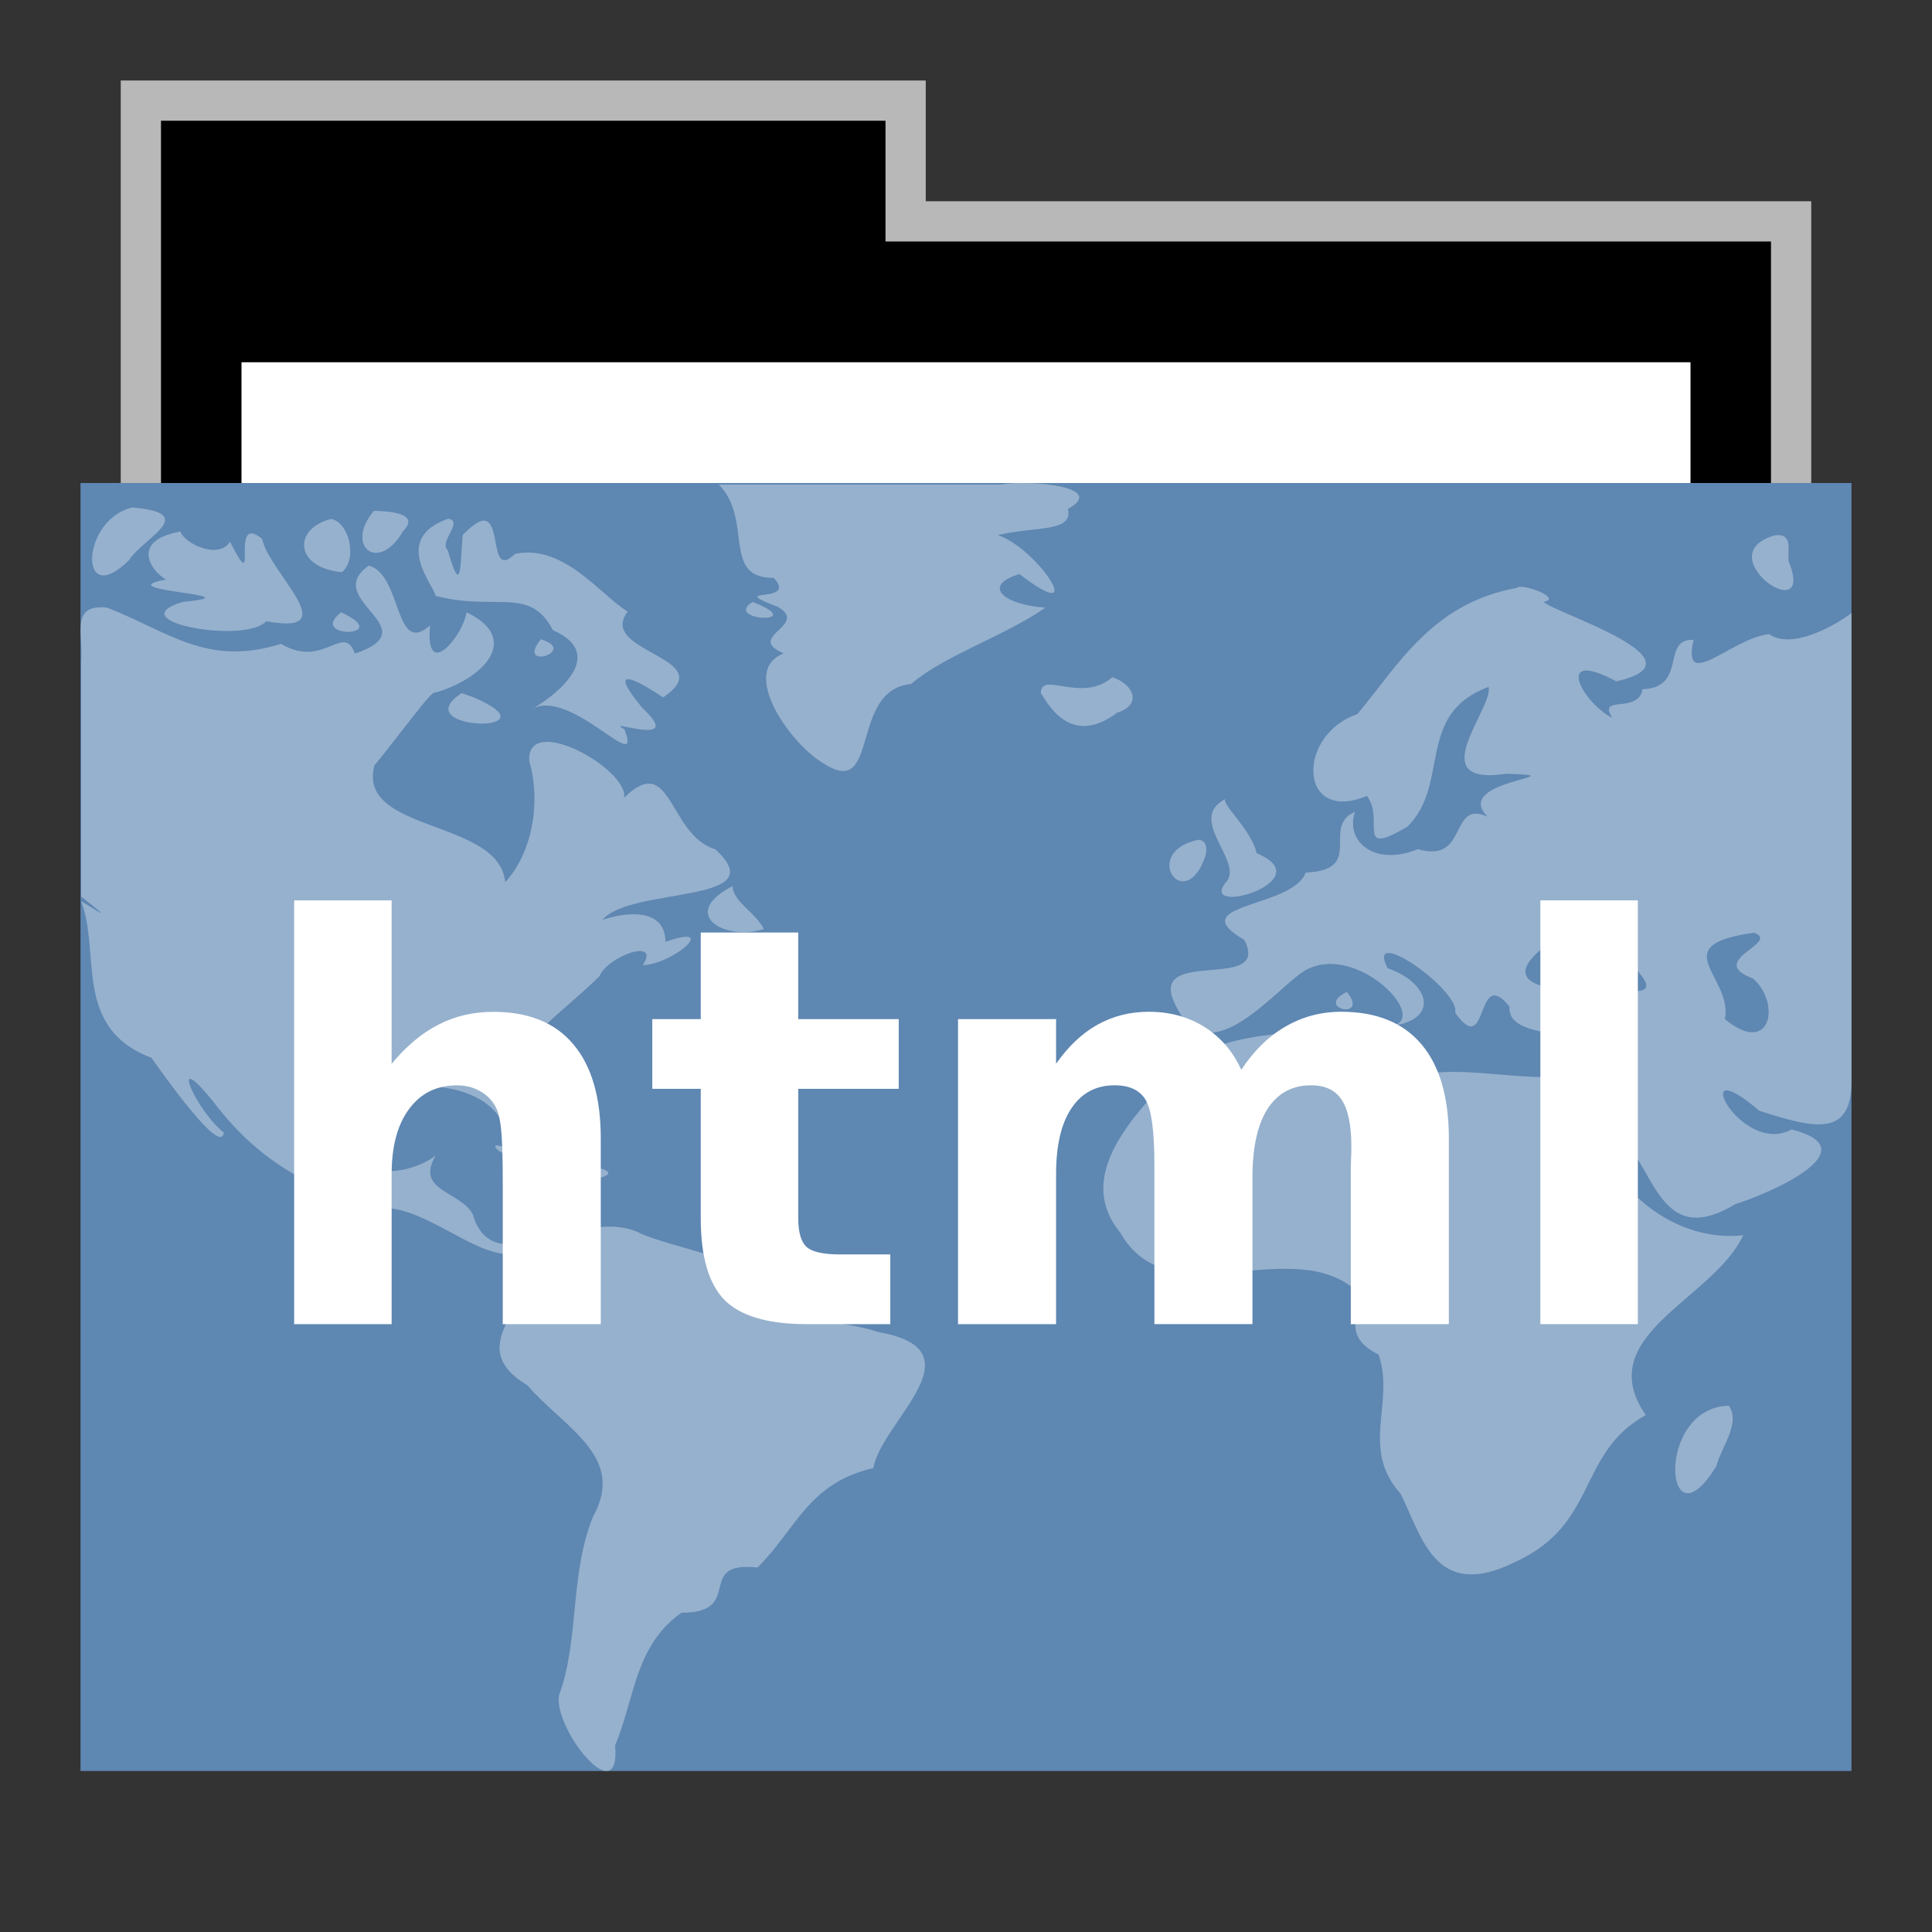 <svg width="48" version="1.1" xmlns="http://www.w3.org/2000/svg" height="48">
<rect width="100%" height="100%" fill="#333333" stroke="none"/>
<g id="g7" transform="translate(0,1)">
<path style="opacity:.65;fill:#fff" id="rect4154" d="M 3,1 V 12 H 45 V 4 H 23 V 1 Z"/>
<path id="folderTab" d="M 4,3 V 16 H 44 V 6 H 22 V 3 Z" transform="translate(0,-1)"/>
<path style="fill:#fff" id="folderPaper" d="m 6,8 h 36 v 33 h -36 Z "/>
<path style="fill:#5e87b2" id="folderFront" d="m 2,11 h 44 v 32 h -44 Z "/>
</g>
<path style="opacity:.35;fill:#fff;stroke-width:.985" id="path3522-9" d="m 17.858,12.038 c 0.864,0.874 0.059,2.333 1.363,2.318 0.635,0.676 -1.265,0.202 0.107,0.722 0.789,0.468 -0.835,0.735 0.142,1.155 -1.126,0.437 0.183,2.287 1.019,2.75 1.377,0.872 0.609,-1.847 2.145,-1.988 0.835,-0.717 2.3,-1.178 3.342,-1.899 -1.017,-0.062 -1.611,-0.539 -0.648,-0.834 1.773,1.368 0.445,-0.648 -0.537,-0.967 0.95,-0.227 1.874,-0.061 1.742,-0.651 1.004,-0.553 -0.965,-0.731 -1.668,-0.606 -2.335,0 -4.671,0 -7.006,0 z  m -14.563,.571 c -1.283,0.275 -1.373,2.583 -0.083,1.302 0.317,-0.526 1.779,-1.161 0.083,-1.302 z  m 5.996,.08 c -0.74,0.873 0.107,1.573 0.723,0.508 0.436,-0.445 -0.324,-0.492 -0.723,-0.508 z  m 1.849,.196 c -1.429,0.499 -0.352,1.661 -0.317,1.92 1.506,0.392 2.343,-0.256 2.913,0.852 1.433,0.621 -0.028,1.701 -0.566,1.983 0.969,-0.635 2.831,1.726 2.343,0.479 -0.582,-0.32 1.564,0.514 0.45,-0.526 -1.025,-1.243 0.081,-0.556 0.513,-0.266 1.469,-0.992 -1.662,-1.111 -0.881,-2.132 -0.685,-0.418 -1.583,-1.683 -2.796,-1.435 -0.812,0.79 -0.112,-1.722 -1.304,-0.465 -0.062,0.703 -0.022,1.595 -0.37,0.377 -0.233,-0.213 0.4,-0.709 0.014,-0.786 z  m -2.915,.009 c -0.959,0.241 -0.908,1.216 0.272,1.321 0.404,-0.347 0.161,-1.255 -0.272,-1.321 Z  m -3.744,.312 c -1.246,0.222 -0.738,0.979 -0.356,1.192 -1.543,0.291 2.355,0.372 0.415,0.556 -1.614,0.485 1.554,1.057 2.074,0.481 1.993,0.367 0.072,-1.201 -0.103,-2.05 -0.845,-0.682 -0.033,1.573 -0.797,0.073 -0.267,0.446 -1.114,0.066 -1.233,-0.251 z  m 39.6,.098 c -1.672,0.493 1.039,2.351 0.365,0.66 -0.067,-0.204 0.151,-0.744 -0.365,-0.66 z  m -34.92,.749 c -1.202,0.85 1.527,1.553 -0.345,2.186 -0.281,-0.789 -0.764,0.395 -1.835,-0.243 -1.842,0.577 -2.783,-0.301 -4.325,-0.902 -0.926,-0.087 -0.578,0.662 -0.64,1.364 0,1.938 0,3.877 0,5.815 0.908,0.719 0.354,0.317 0,0.119 0.498,1.278 -0.22,3.145 1.745,3.888 0.334,0.466 1.735,2.453 1.8,1.858 -0.703,-0.554 -1.423,-2.214 -0.235,-0.734 1.065,1.407 2.501,2.319 4.599,2.654 1.147,0.294 2.091,1.303 3.099,1.081 0.57,1.132 -1.691,2.219 0.076,3.275 0.922,1.069 2.47,1.77 1.632,3.27 -0.586,1.465 -0.335,3.062 -0.842,4.428 -0.157,0.831 1.539,2.941 1.392,1.251 0.495,-1.174 0.482,-2.465 1.649,-3.297 1.596,0.009 0.305,-1.292 1.889,-1.122 0.967,-0.954 1.247,-2.092 2.878,-2.47 0.195,-1.158 2.713,-2.931 0.112,-3.382 -0.707,-0.262 -2.527,-0.357 -2.388,-0.486 0.282,-1.149 -2.354,-1.476 -3.475,-1.946 -1.472,-0.787 -3.685,1.307 -4.203,-0.497 -0.31,-0.568 -1.441,-0.577 -0.921,-1.452 -0.937,0.702 -2.771,0.488 -2.291,-0.867 0.729,-1.141 3.528,-1.195 4.005,0.177 -0.662,-1.514 1.28,-2.692 2.358,-3.769 0.22,-0.515 1.524,-0.957 1.075,-0.273 0.765,-0.021 1.924,-1.06 0.565,-0.58 -0.019,-0.947 -1.191,-0.678 -1.57,-0.543 0.704,-0.841 4.319,-0.381 2.805,-1.756 -1.173,-0.358 -1.075,-2.445 -2.262,-1.282 0.1,-0.717 -2.415,-2.119 -2.36,-0.918 0.307,1.075 0.056,2.314 -0.597,3.019 -0.136,-1.576 -3.706,-1.227 -3.247,-2.906 0.665,-0.8 1.442,-1.907 1.516,-1.807 1.192,-0.342 2.15,-1.339 0.769,-1.994 -0.074,0.571 -1.039,1.748 -0.903,0.324 -0.894,0.797 -0.689,-1.269 -1.526,-1.483 z  m 28.521,.553 c -2.093,0.385 -2.923,1.89 -3.958,3.136 -1.526,0.518 -1.468,2.742 0.237,2.032 0.456,0.6 -0.319,1.546 1.01,0.761 1.072,-1.068 0.187,-2.795 2.012,-3.469 0.133,0.524 -1.683,2.479 0.438,2.158 1.918,0.054 -1.394,0.144 -0.461,1.066 -0.969,-0.433 -0.466,1.182 -1.731,0.806 -1.096,0.449 -1.815,-0.208 -1.564,-0.928 -0.862,0.379 0.271,1.447 -1.225,1.511 -0.335,0.896 -3.092,0.761 -1.524,1.673 0.696,1.358 -2.594,0.085 -1.66,1.715 0.799,1.611 2.474,-0.534 3.153,-0.948 1.311,-0.765 3.253,1.305 2.074,1.382 1.323,-0.134 1.051,-1.08 -0.009,-1.447 -0.572,-1.117 1.812,0.548 1.68,1.108 0.841,1.186 0.495,-1.214 1.351,-0.152 -0.1,1.121 3.444,0.263 1.752,1.692 -1.455,0.221 -2.886,-0.282 -4.139,0.04 -1.166,-0.008 -1.107,-0.945 -1.531,-1.18 -1.483,0.091 -3.315,0.08 -4.307,0.982 -1.073,1.108 -2.621,2.658 -1.451,4.073 1.171,2.097 4.074,0.109 5.742,1.347 0.496,0.516 -0.43,1.13 0.679,1.69 0.417,1.192 -0.474,2.323 0.551,3.462 0.53,1.071 0.859,2.675 2.832,1.696 2.088,-0.946 1.532,-2.689 3.254,-3.655 -1.363,-1.986 1.668,-2.856 2.424,-4.468 -1.652,0.182 -3.124,-1.058 -3.523,-2.306 -0.694,-0.606 -0.515,-1.5 0.26,-0.361 1.066,0.777 1.089,3.083 3.06,1.897 0.901,-0.284 3.362,-1.366 1.401,-1.858 -1.264,0.689 -2.658,-2.059 -0.802,-0.465 1.349,0.431 2.294,0.688 2.294,-0.741 0,-3.849 0,-7.75 0,-11.625 -0.42,0.323 -1.5,0.92 -2.045,0.524 -0.938,0.098 -2.176,1.472 -1.881,0.144 -0.815,-0.041 -0.146,1.19 -1.266,1.225 -0.113,0.633 -1.131,0.117 -0.749,0.718 -0.786,-0.42 -1.451,-1.745 0.098,-0.913 2.3,-0.519 -1.517,-1.691 -1.811,-1.974 0.495,-0.089 -0.539,-0.478 -0.664,-0.348 z  m -18.983,.348 c -0.766,0.48 1.455,0.571 0,0 z  m -10.226,.259 c -0.856,0.674 1.364,0.62 0,0 z  m 4.965,.669 c -0.648,0.799 0.958,0.295 0,0 z  m 14.196,.945 c -0.759,0.658 -1.761,-0.173 -1.777,0.392 0.138,0.171 0.689,1.39 1.896,0.49 0.648,-0.206 0.393,-0.724 -0.118,-0.883 z  m -16.163,.392 c -1.44,0.946 2.445,1.034 0.305,0.109 l -.305,-.108 z  m 18.994,2.621 c -1.037,0.509 0.497,1.589 -0.023,2.097 -0.65,0.852 2.414,-0.06 0.778,-0.74 -0.117,-0.584 -0.959,-1.296 -0.755,-1.357 z  m -.699,1.025 c -1.444,0.307 -0.328,1.894 0.184,0.4 0.029,-0.087 0.068,-0.403 -0.184,-0.4 z  m -11.565,1.15 c -1.344,0.69 -0.209,1.378 0.776,1.068 -0.202,-0.416 -0.767,-0.678 -0.776,-1.068 z  m 25.381,1.159 c 0.67,0.255 -1.229,0.69 -0.026,1.138 0.7,0.619 0.436,1.949 -0.701,1.008 0.211,-1.051 -1.542,-1.835 0.728,-2.146 z  m -3.448,.009 c -0.091,0.675 1.935,1.724 -0.249,1.382 -1.155,0.102 -2.885,-0.027 -1.43,-1.11 0.46,-0.208 1.667,0.717 1.039,-0.147 0.223,-0.011 0.43,-0.074 0.64,-0.125 z  m -6.671,1.462 c -0.842,0.408 0.582,0.722 0,0 z  m -21.151,3.807 c -0.142,0.357 2.664,0.718 0.728,0.147 l -.289,-.076 -.439,-.07 z  m 2.18,.508 c -0.851,0.65 1.754,0.194 0,0 z  m 28.462,5.965 c -1.849,0.036 -1.604,3.627 -0.314,1.502 0.122,-0.461 0.612,-1.07 0.314,-1.502 z "/>
<g style="font-family:KanjiStrokeOrders;word-spacing:0;line-height:125%;font-weight:500;letter-spacing:0;font-size:13.857px" id="text3845" transform="translate(0,1.012)">
<path style="font-family:Sans;fill:#fff;text-align:start;font-weight:bold" id="path4147" d="m 14.926,27.271 v 4.615 H 12.491 V 31.135 28.368 q 0,-0.995 -0.047,-1.367 -0.041,-0.372 -0.149,-0.548 -0.142,-0.237 -0.386,-0.365 -0.244,-0.135 -0.555,-0.135 -0.758,0 -1.191,0.589 -0.433,0.582 -0.433,1.617 v 3.728 H 7.308 v -10.528 h 2.422 v 4.06 q 0.548,-0.663 1.164,-0.974 0.616,-0.318 1.36,-0.318 1.313,0 1.989,0.805 0.683,0.805 0.683,2.341 z"/>
<path style="font-family:Sans;fill:#fff;text-align:start;font-weight:bold" id="path4149" d="m 19.832,22.156 v 2.152 h 2.497 v 1.732 H 19.832 v 3.214 q 0,0.528 0.21,0.717 0.21,0.183 0.832,0.183 h 1.245 v 1.732 h -2.077 q -1.434,0 -2.037,-0.595 -0.595,-0.602 -0.595,-2.037 v -3.214 h -1.204 v -1.732 h 1.204 v -2.152 h 2.422 z"/>
<path style="font-family:Sans;fill:#fff;text-align:start;font-weight:bold" id="path4151" d="m 30.841,25.566 q 0.46,-0.704 1.089,-1.069 0.636,-0.372 1.394,-0.372 1.306,0 1.989,0.805 0.683,0.805 0.683,2.341 v 4.615 h -2.436 v -3.951 q 0.007,-0.088 0.007,-0.183 0.007,-0.095 0.007,-0.271 0,-0.805 -0.237,-1.164 -0.237,-0.365 -0.765,-0.365 -0.69,0 -1.069,0.568 -0.372,0.568 -0.386,1.644 v 3.721 h -2.436 v -3.951 q 0,-1.259 -0.217,-1.617 -0.217,-0.365 -0.771,-0.365 -0.697,0 -1.076,0.575 -0.379,0.568 -0.379,1.631 v 3.728 h -2.436 v -7.578 h 2.436 v 1.11 q 0.447,-0.643 1.022,-0.968 0.582,-0.325 1.279,-0.325 0.785,0 1.387,0.379 0.602,0.379 0.913,1.062 z"/>
<path style="font-family:Sans;fill:#fff;text-align:start;font-weight:bold" id="path4153" d="m 38.27,21.358 h 2.422 V 31.886 H 38.27 Z"/>
</g>
</svg>
